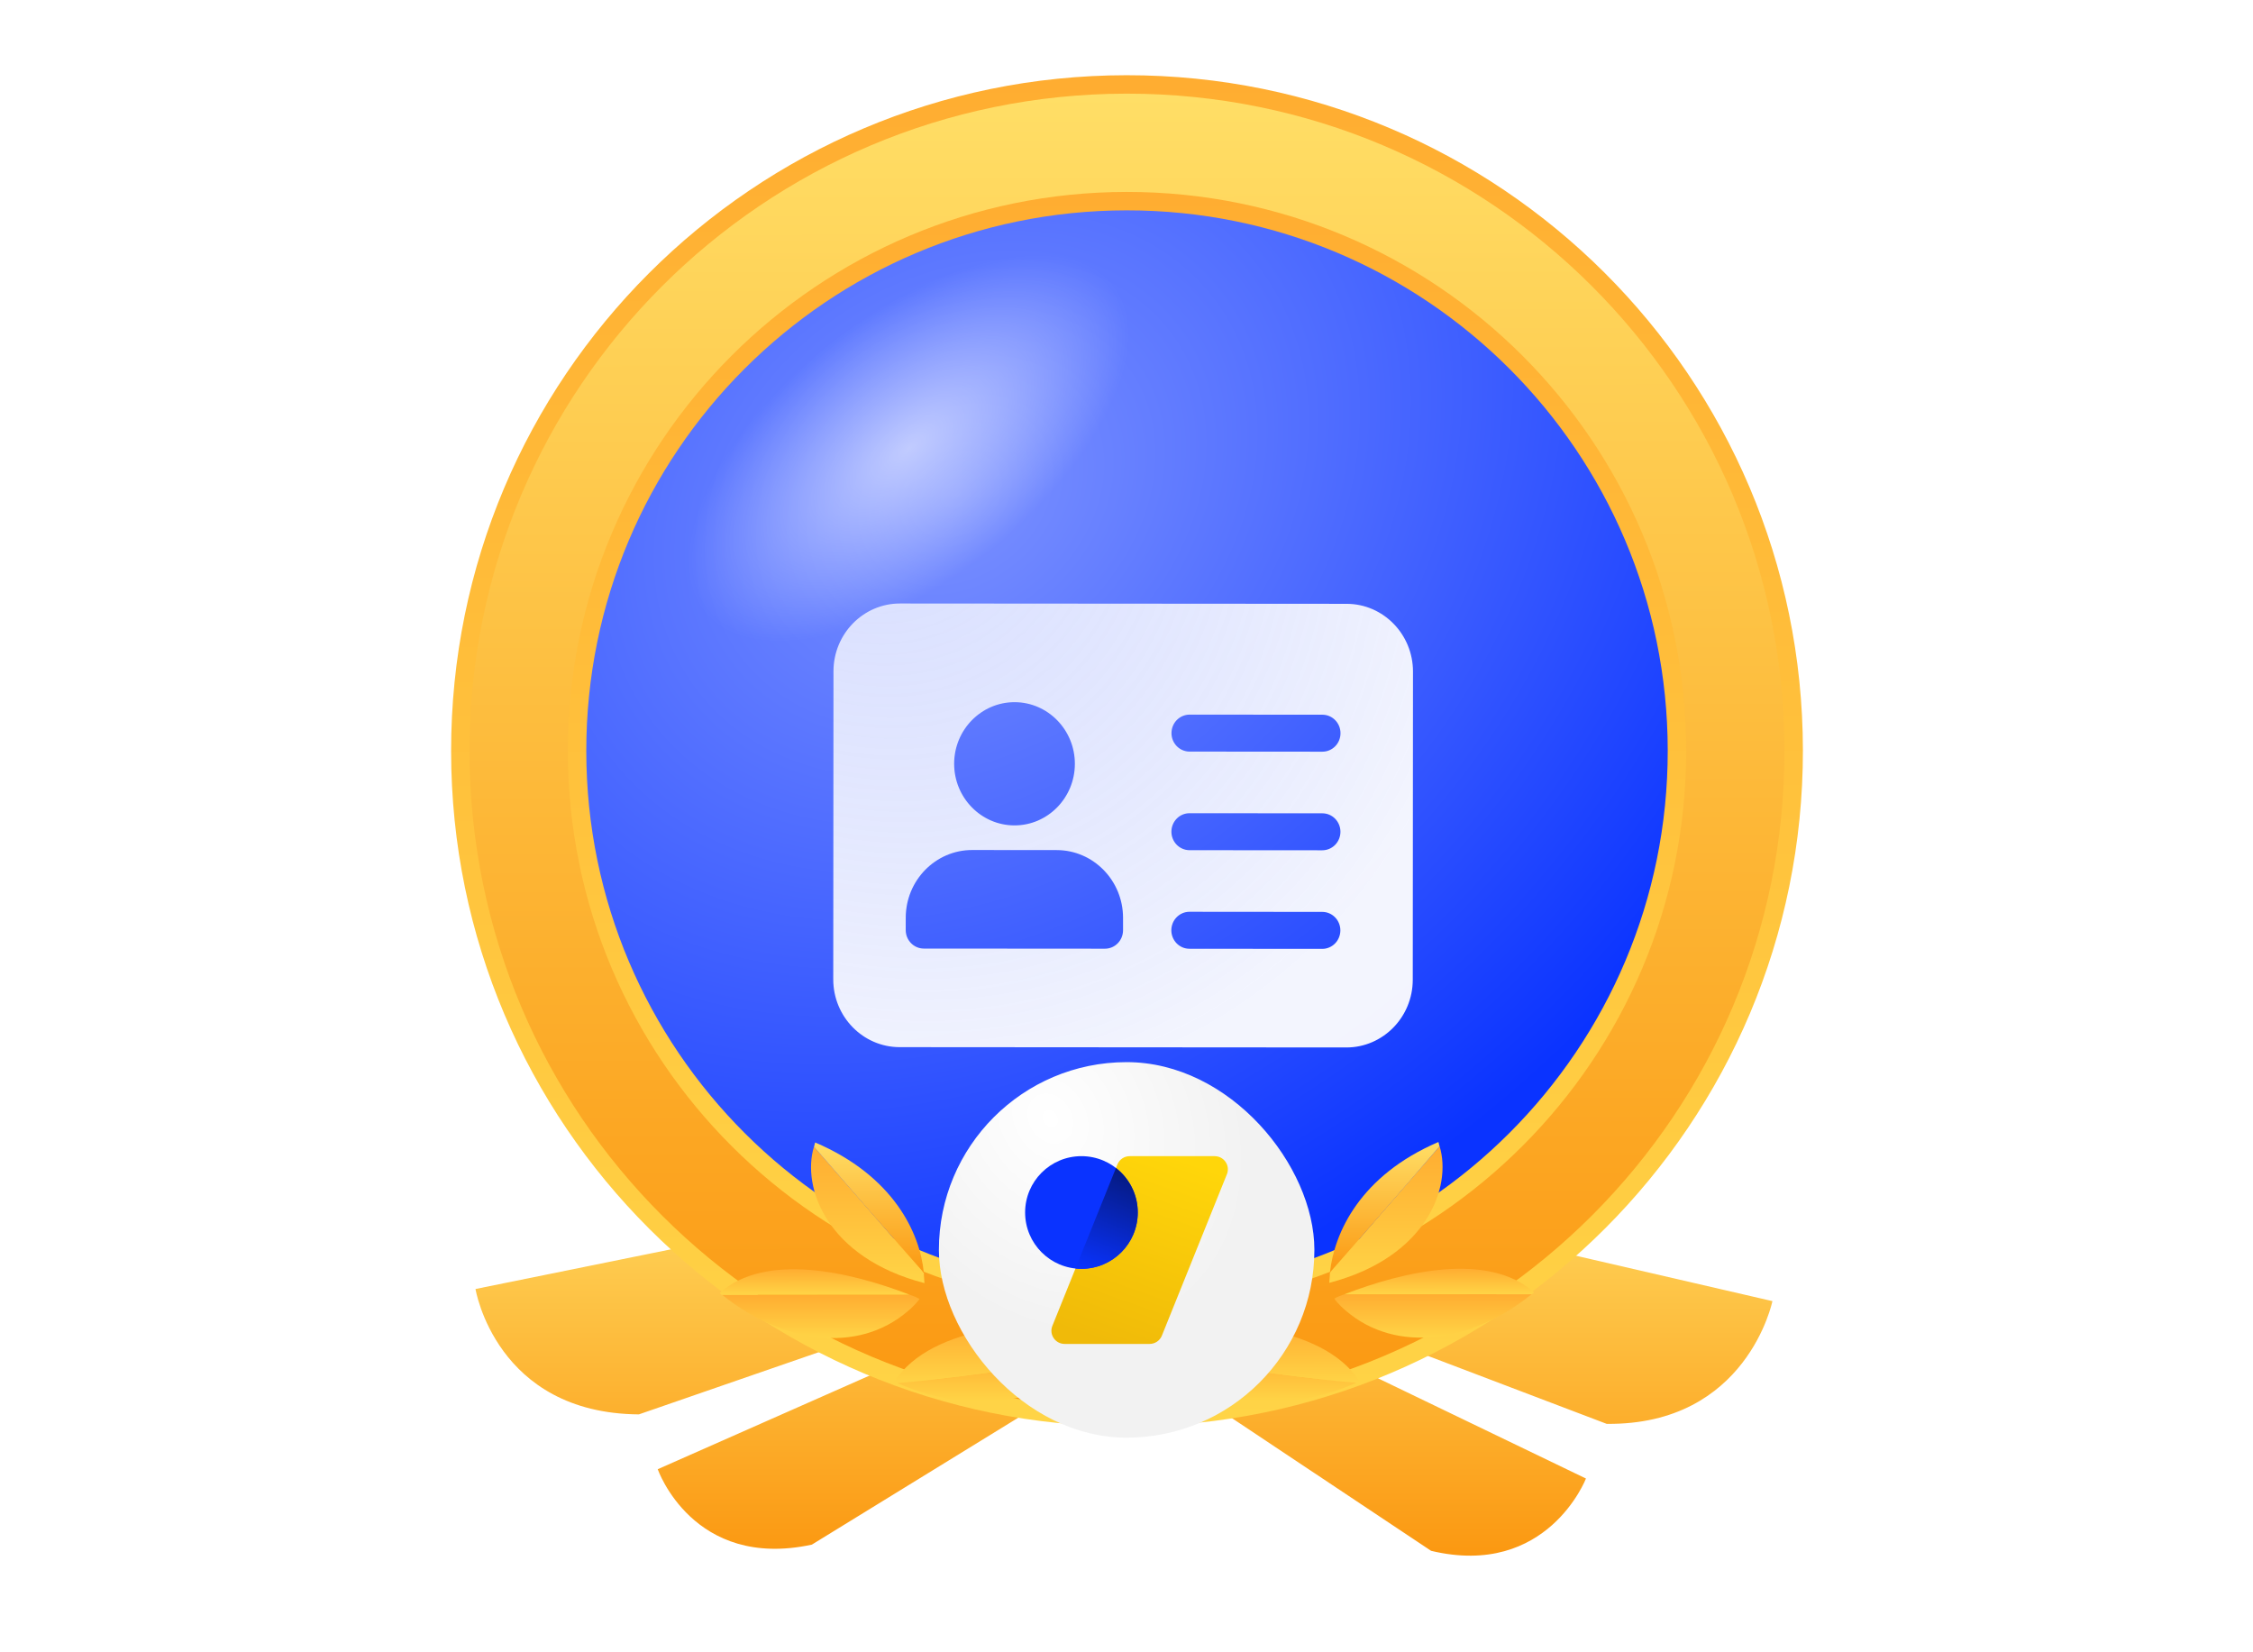 <svg width="120" height="88" viewBox="0 0 120 88" fill="none" xmlns="http://www.w3.org/2000/svg">
  <g filter="url(#filter0_i_1525_8491)">
    <path fill-rule="evenodd" clip-rule="evenodd" d="M69.192 64.85L69.159 63.846L67.77 64.521L63.214 63.468L59.759 62L59.759 62L56.68 63.524L52.478 64.377L50.878 63.536L50.795 64.719L25 69.954C25 69.954 26.085 76.574 33.702 76.632L54.298 69.51L55.545 70.34L34.706 79.552C34.706 79.552 36.578 84.931 42.914 83.569L59.81 73.181L75.899 83.899C82.088 85.373 84.146 80.048 84.146 80.048L64.243 70.455L65.554 69.649L85.249 77.136C92.729 77.214 94.077 70.599 94.077 70.599L69.192 64.85ZM59.74 68.044L59.435 68.138L59.957 68.39L60.31 68.234L59.74 68.044Z" fill="url(#paint0_linear_1525_8491)"/>
  </g>
  <path d="M60.053 75.973C79.936 75.959 96.041 59.836 96.027 39.963C96.012 20.09 79.882 3.992 60 4.006C40.118 4.021 24.012 20.143 24.027 40.017C24.041 59.89 40.171 75.988 60.053 75.973Z" fill="url(#paint1_linear_1525_8491)"/>
  <path d="M60.053 74.992C79.393 74.977 95.059 59.295 95.045 39.964C95.03 20.633 79.341 4.973 60.001 4.988C40.661 5.002 24.994 20.684 25.008 40.016C25.023 59.347 40.713 75.006 60.053 74.992Z" fill="url(#paint2_linear_1525_8491)"/>
  <path d="M60.049 69.758C76.497 69.746 89.821 56.408 89.809 39.968C89.797 23.527 76.453 10.21 60.005 10.222C43.557 10.234 30.233 23.572 30.245 40.012C30.257 56.452 43.601 69.77 60.049 69.758Z" fill="url(#paint3_linear_1525_8491)"/>
  <g filter="url(#filter1_i_1525_8491)">
    <path d="M60.048 68.776C75.954 68.765 88.839 55.867 88.827 39.968C88.815 24.07 75.911 11.191 60.006 11.203C44.1 11.215 31.215 24.113 31.227 40.011C31.239 55.91 44.142 68.788 60.048 68.776Z" fill="url(#paint4_radial_1525_8491)"/>
    <path d="M60.048 68.776C75.954 68.765 88.839 55.867 88.827 39.968C88.815 24.07 75.911 11.191 60.006 11.203C44.1 11.215 31.215 24.113 31.227 40.011C31.239 55.91 44.142 68.788 60.048 68.776Z" fill="url(#paint5_radial_1525_8491)" fill-opacity="0.8"/>
  </g>
  <g filter="url(#filter2_d_1525_8491)">
    <path d="M71.725 28.159L47.933 28.142C45.982 28.14 44.395 29.758 44.393 31.749L44.381 48.157C44.38 50.148 45.964 51.768 47.915 51.77L71.708 51.787C73.659 51.789 75.246 50.171 75.247 48.18L75.259 31.772C75.261 29.78 73.676 28.161 71.725 28.159ZM54.038 33.397C55.81 33.398 57.252 34.872 57.25 36.681C57.249 38.49 55.805 39.962 54.033 39.96C52.261 39.959 50.819 38.485 50.82 36.676C50.821 34.867 52.266 33.396 54.038 33.397ZM59.816 45.543C59.816 46.087 59.383 46.528 58.851 46.527L49.205 46.52C48.673 46.52 48.241 46.078 48.241 45.535L48.242 44.878C48.243 42.887 49.83 41.27 51.781 41.271L56.282 41.275C58.233 41.276 59.818 42.896 59.816 44.887L59.816 45.543ZM70.425 46.536L63.352 46.53C62.819 46.53 62.388 46.089 62.388 45.545C62.389 45.002 62.821 44.561 63.353 44.561L70.427 44.567C70.959 44.567 71.391 45.008 71.391 45.552C71.39 46.095 70.958 46.536 70.425 46.536ZM70.429 41.285L63.356 41.28C62.823 41.279 62.392 40.838 62.392 40.295C62.392 39.751 62.825 39.31 63.357 39.311L70.431 39.316C70.963 39.316 71.395 39.758 71.395 40.301C71.394 40.845 70.962 41.285 70.429 41.285ZM70.433 36.034L63.36 36.029C62.827 36.029 62.395 35.587 62.396 35.044C62.396 34.501 62.829 34.06 63.361 34.06L70.435 34.065C70.967 34.066 71.399 34.507 71.398 35.051C71.398 35.594 70.966 36.035 70.433 36.034Z" fill="url(#paint6_radial_1525_8491)"/>
  </g>
  <g filter="url(#filter3_d_1525_8491)">
    <path d="M69.256 64.725L61.739 70.538C66.896 70.567 69.455 67.353 69.256 64.725Z" fill="url(#paint7_linear_1525_8491)"/>
    <path d="M69.256 64.595C64.659 65.182 61.868 67.65 60.885 70.506C61.181 70.538 61.444 70.538 61.739 70.538L69.256 64.725C69.256 64.66 69.256 64.627 69.256 64.595Z" fill="url(#paint8_linear_1525_8491)"/>
    <path d="M60.919 71.155C61.083 71.674 61.346 72.193 61.675 72.647C65.059 73.65 70.249 74.133 72.219 74.326C72.285 74.294 72.351 74.261 72.416 74.229C70.411 71.116 64.663 70.925 60.919 71.155Z" fill="url(#paint9_linear_1525_8491)"/>
    <path d="M72.252 74.294C70.282 74.133 65.092 73.618 61.708 72.615C63.549 75.079 67.82 76.276 72.252 74.294Z" fill="url(#paint10_linear_1525_8491)"/>
    <path d="M50.779 64.738L58.304 70.541C53.148 70.577 50.584 67.367 50.779 64.738Z" fill="url(#paint11_linear_1525_8491)"/>
    <path d="M50.778 64.609C55.377 65.189 58.171 67.653 59.158 70.507C58.863 70.54 58.6 70.54 58.304 70.54L50.778 64.738C50.778 64.673 50.778 64.641 50.778 64.609Z" fill="url(#paint12_linear_1525_8491)"/>
    <path d="M59.126 71.156C58.962 71.676 58.7 72.195 58.371 72.65C54.989 73.658 49.8 74.148 47.829 74.345C47.764 74.312 47.698 74.28 47.632 74.247C49.633 71.131 55.381 70.932 59.126 71.156Z" fill="url(#paint13_linear_1525_8491)"/>
    <path d="M47.797 74.312C49.767 74.148 54.956 73.625 58.339 72.617C56.501 75.084 52.232 76.288 47.797 74.312Z" fill="url(#paint14_linear_1525_8491)"/>
    <path d="M70.803 68.974C76.025 67.607 77.336 63.843 76.677 61.702C74.413 64.299 72.214 66.864 70.836 68.422C70.836 68.617 70.803 68.812 70.803 68.974Z" fill="url(#paint15_linear_1525_8491)"/>
    <path d="M70.836 68.422C72.214 66.864 74.446 64.299 76.677 61.702C76.644 61.637 76.644 61.539 76.611 61.475C72.441 63.262 71.064 66.313 70.836 68.422Z" fill="url(#paint16_linear_1525_8491)"/>
    <path d="M71.691 70.466C74.386 72.767 78.393 72.148 81.577 69.582L71.592 69.59C71.395 69.655 71.231 69.72 71.067 69.817C71.067 69.817 71.264 70.109 71.691 70.466Z" fill="url(#paint17_linear_1525_8491)"/>
    <path d="M81.708 69.485C79.276 67.313 74.777 68.354 71.592 69.59L81.577 69.582C81.642 69.55 81.675 69.517 81.708 69.485Z" fill="url(#paint18_linear_1525_8491)"/>
    <path d="M49.238 68.99C44.014 67.631 42.698 63.868 43.353 61.726C45.621 64.32 47.824 66.882 49.204 68.438C49.205 68.633 49.237 68.828 49.238 68.99Z" fill="url(#paint19_linear_1525_8491)"/>
    <path d="M49.205 68.438C47.824 66.882 45.589 64.32 43.353 61.726C43.386 61.661 43.386 61.564 43.419 61.499C47.591 63.281 49.006 66.329 49.205 68.438Z" fill="url(#paint20_linear_1525_8491)"/>
    <path d="M48.352 70.483C45.661 72.789 41.653 72.175 38.465 69.614L48.45 69.607C48.647 69.672 48.812 69.737 48.976 69.834C48.976 69.834 48.779 70.126 48.352 70.483Z" fill="url(#paint21_linear_1525_8491)"/>
    <path d="M38.334 69.517C40.762 67.341 45.263 68.376 48.45 69.607L38.432 69.614C38.399 69.582 38.366 69.549 38.334 69.517Z" fill="url(#paint22_linear_1525_8491)"/>
  </g>
  <g filter="url(#filter4_di_1525_8491)">
    <rect x="50" y="60" width="20" height="20" rx="10" transform="rotate(-0.043 50 60)" fill="url(#paint23_radial_1525_8491)"/>
    <path d="M59.516 65.44C59.623 65.174 59.882 65 60.17 65L64.694 65C65.193 65 65.534 65.5 65.349 65.96L61.884 74.56C61.777 74.826 61.518 75 61.23 75L56.706 75C56.207 75 55.866 74.5 56.051 74.04L59.516 65.44Z" fill="url(#paint24_linear_1525_8491)"/>
    <path d="M57.6 71C59.257 71 60.6 69.657 60.6 68C60.6 66.343 59.257 65 57.6 65C55.943 65 54.6 66.343 54.6 68C54.6 69.657 55.943 71 57.6 71Z" fill="#0A33FF"/>
    <path d="M60.6 68C60.6 69.657 59.257 71 57.6 71C57.492 71 57.387 70.994 57.282 70.983L59.439 65.63C60.145 66.179 60.6 67.036 60.6 68Z" fill="url(#paint25_linear_1525_8491)"/>
  </g>
  <defs>
    <filter id="filter0_i_1525_8491" x="25" y="62" width="69.077" height="22.157" filterUnits="userSpaceOnUse" color-interpolation-filters="sRGB">
      <feFlood flood-opacity="0" result="BackgroundImageFix"/>
      <feBlend mode="normal" in="SourceGraphic" in2="BackgroundImageFix" result="shape"/>
      <feColorMatrix in="SourceAlpha" type="matrix" values="0 0 0 0 0 0 0 0 0 0 0 0 0 0 0 0 0 0 127 0" result="hardAlpha"/>
      <feOffset dx="0.326" dy="-1.303"/>
      <feComposite in2="hardAlpha" operator="arithmetic" k2="-1" k3="1"/>
      <feColorMatrix type="matrix" values="0 0 0 0 1 0 0 0 0 1 0 0 0 0 1 0 0 0 0.2 0"/>
      <feBlend mode="normal" in2="shape" result="effect1_innerShadow_1525_8491"/>
    </filter>
    <filter id="filter1_i_1525_8491" x="31.227" y="11.203" width="57.6" height="57.574" filterUnits="userSpaceOnUse" color-interpolation-filters="sRGB">
      <feFlood flood-opacity="0" result="BackgroundImageFix"/>
      <feBlend mode="normal" in="SourceGraphic" in2="BackgroundImageFix" result="shape"/>
      <feColorMatrix in="SourceAlpha" type="matrix" values="0 0 0 0 0 0 0 0 0 0 0 0 0 0 0 0 0 0 127 0" result="hardAlpha"/>
      <feOffset/>
      <feGaussianBlur stdDeviation="1.962"/>
      <feComposite in2="hardAlpha" operator="arithmetic" k2="-1" k3="1"/>
      <feColorMatrix type="matrix" values="0 0 0 0 0 0 0 0 0 0 0 0 0 0 0 0 0 0 0.28 0"/>
      <feBlend mode="normal" in2="shape" result="effect1_innerShadow_1525_8491"/>
    </filter>
    <filter id="filter2_d_1525_8491" x="12.381" y="0.142" width="94.878" height="87.645" filterUnits="userSpaceOnUse" color-interpolation-filters="sRGB">
      <feFlood flood-opacity="0" result="BackgroundImageFix"/>
      <feColorMatrix in="SourceAlpha" type="matrix" values="0 0 0 0 0 0 0 0 0 0 0 0 0 0 0 0 0 0 127 0" result="hardAlpha"/>
      <feOffset dy="4"/>
      <feGaussianBlur stdDeviation="16"/>
      <feColorMatrix type="matrix" values="0 0 0 0 0 0 0 0 0 0 0 0 0 0 0 0 0 0 0.24 0"/>
      <feBlend mode="normal" in2="BackgroundImageFix" result="effect1_dropShadow_1525_8491"/>
      <feBlend mode="normal" in="SourceGraphic" in2="effect1_dropShadow_1525_8491" result="shape"/>
    </filter>
    <filter id="filter3_d_1525_8491" x="21.393" y="44.639" width="77.243" height="32.637" filterUnits="userSpaceOnUse" color-interpolation-filters="sRGB">
      <feFlood flood-opacity="0" result="BackgroundImageFix"/>
      <feColorMatrix in="SourceAlpha" type="matrix" values="0 0 0 0 0 0 0 0 0 0 0 0 0 0 0 0 0 0 127 0" result="hardAlpha"/>
      <feOffset dy="-0.652"/>
      <feGaussianBlur stdDeviation="1.303"/>
      <feColorMatrix type="matrix" values="0 0 0 0 0 0 0 0 0 0 0 0 0 0 0 0 0 0 0.24 0"/>
      <feBlend mode="normal" in2="BackgroundImageFix" result="effect1_dropShadow_1525_8491"/>
      <feBlend mode="normal" in="SourceGraphic" in2="effect1_dropShadow_1525_8491" result="shape"/>
    </filter>
    <filter id="filter4_di_1525_8491" x="45.434" y="54.278" width="29.146" height="29.146" filterUnits="userSpaceOnUse" color-interpolation-filters="sRGB">
      <feFlood flood-opacity="0" result="BackgroundImageFix"/>
      <feColorMatrix in="SourceAlpha" type="matrix" values="0 0 0 0 0 0 0 0 0 0 0 0 0 0 0 0 0 0 127 0" result="hardAlpha"/>
      <feOffset dy="-1.141"/>
      <feGaussianBlur stdDeviation="2.283"/>
      <feColorMatrix type="matrix" values="0 0 0 0 0 0 0 0 0 0 0 0 0 0 0 0 0 0 0.2 0"/>
      <feBlend mode="normal" in2="BackgroundImageFix" result="effect1_dropShadow_1525_8491"/>
      <feBlend mode="normal" in="SourceGraphic" in2="effect1_dropShadow_1525_8491" result="shape"/>
      <feColorMatrix in="SourceAlpha" type="matrix" values="0 0 0 0 0 0 0 0 0 0 0 0 0 0 0 0 0 0 127 0" result="hardAlpha"/>
      <feOffset dy="-2.283"/>
      <feGaussianBlur stdDeviation="0.571"/>
      <feComposite in2="hardAlpha" operator="arithmetic" k2="-1" k3="1"/>
      <feColorMatrix type="matrix" values="0 0 0 0 0 0 0 0 0 0 0 0 0 0 0 0 0 0 0.05 0"/>
      <feBlend mode="normal" in2="shape" result="effect2_innerShadow_1525_8491"/>
    </filter>
    <linearGradient id="paint0_linear_1525_8491" x1="59.539" y1="62" x2="59.539" y2="84.157" gradientUnits="userSpaceOnUse">
      <stop stop-color="#FFDE66"/>
      <stop offset="1" stop-color="#FB9811"/>
    </linearGradient>
    <linearGradient id="paint1_linear_1525_8491" x1="60" y1="4.006" x2="60.053" y2="75.973" gradientUnits="userSpaceOnUse">
      <stop stop-color="#FFAD31"/>
      <stop offset="1" stop-color="#FFD446"/>
    </linearGradient>
    <linearGradient id="paint2_linear_1525_8491" x1="60.001" y1="4.988" x2="60.053" y2="74.992" gradientUnits="userSpaceOnUse">
      <stop stop-color="#FFDE66"/>
      <stop offset="1" stop-color="#FB9811"/>
    </linearGradient>
    <linearGradient id="paint3_linear_1525_8491" x1="60.005" y1="10.222" x2="60.049" y2="69.758" gradientUnits="userSpaceOnUse">
      <stop stop-color="#FFAD31"/>
      <stop offset="1" stop-color="#FFD446"/>
    </linearGradient>
    <radialGradient id="paint4_radial_1525_8491" cx="0" cy="0" r="1" gradientUnits="userSpaceOnUse" gradientTransform="translate(50.93 26.405) rotate(53.459) scale(43.385 55.219)">
      <stop stop-color="#7B91FF"/>
      <stop offset="1" stop-color="#0A33FF"/>
    </radialGradient>
    <radialGradient id="paint5_radial_1525_8491" cx="0" cy="0" r="1" gradientUnits="userSpaceOnUse" gradientTransform="translate(48.384 23.864) rotate(51.285) scale(6.98 13.976)">
      <stop stop-color="white" stop-opacity="0.7"/>
      <stop offset="1" stop-color="white" stop-opacity="0"/>
    </radialGradient>
    <radialGradient id="paint6_radial_1525_8491" cx="0" cy="0" r="1" gradientUnits="userSpaceOnUse" gradientTransform="translate(45.688 19.746) rotate(54.831) scale(39.193 34.113)">
      <stop stop-color="white" stop-opacity="0.7"/>
      <stop offset="0.932" stop-color="#FEFEFE" stop-opacity="0.95"/>
    </radialGradient>
    <linearGradient id="paint7_linear_1525_8491" x1="65.501" y1="64.727" x2="65.505" y2="70.535" gradientUnits="userSpaceOnUse">
      <stop stop-color="#FFAD31"/>
      <stop offset="1" stop-color="#FFD446"/>
    </linearGradient>
    <linearGradient id="paint8_linear_1525_8491" x1="65.069" y1="64.598" x2="65.073" y2="70.535" gradientUnits="userSpaceOnUse">
      <stop stop-color="#FFDE66"/>
      <stop offset="1" stop-color="#FB9811"/>
    </linearGradient>
    <linearGradient id="paint9_linear_1525_8491" x1="66.666" y1="71.084" x2="66.669" y2="74.331" gradientUnits="userSpaceOnUse">
      <stop stop-color="#FFAD31"/>
      <stop offset="1" stop-color="#FFD446"/>
    </linearGradient>
    <linearGradient id="paint10_linear_1525_8491" x1="66.98" y1="72.611" x2="66.982" y2="75.29" gradientUnits="userSpaceOnUse">
      <stop stop-color="#FFAD31"/>
      <stop offset="1" stop-color="#FFD446"/>
    </linearGradient>
    <linearGradient id="paint11_linear_1525_8491" x1="54.534" y1="64.736" x2="54.538" y2="70.544" gradientUnits="userSpaceOnUse">
      <stop stop-color="#FFAD31"/>
      <stop offset="1" stop-color="#FFD446"/>
    </linearGradient>
    <linearGradient id="paint12_linear_1525_8491" x1="54.966" y1="64.605" x2="54.971" y2="70.543" gradientUnits="userSpaceOnUse">
      <stop stop-color="#FFDE66"/>
      <stop offset="1" stop-color="#FB9811"/>
    </linearGradient>
    <linearGradient id="paint13_linear_1525_8491" x1="53.378" y1="71.094" x2="53.38" y2="74.34" gradientUnits="userSpaceOnUse">
      <stop stop-color="#FFAD31"/>
      <stop offset="1" stop-color="#FFD446"/>
    </linearGradient>
    <linearGradient id="paint14_linear_1525_8491" x1="53.067" y1="72.621" x2="53.069" y2="75.3" gradientUnits="userSpaceOnUse">
      <stop stop-color="#FFAD31"/>
      <stop offset="1" stop-color="#FFD446"/>
    </linearGradient>
    <linearGradient id="paint15_linear_1525_8491" x1="73.816" y1="61.704" x2="73.821" y2="68.972" gradientUnits="userSpaceOnUse">
      <stop stop-color="#FFAD31"/>
      <stop offset="1" stop-color="#FFD446"/>
    </linearGradient>
    <linearGradient id="paint16_linear_1525_8491" x1="73.754" y1="61.477" x2="73.759" y2="68.42" gradientUnits="userSpaceOnUse">
      <stop stop-color="#FFDE66"/>
      <stop offset="1" stop-color="#FB9811"/>
    </linearGradient>
    <linearGradient id="paint17_linear_1525_8491" x1="76.322" y1="69.586" x2="76.323" y2="71.892" gradientUnits="userSpaceOnUse">
      <stop stop-color="#FFAD31"/>
      <stop offset="1" stop-color="#FFD446"/>
    </linearGradient>
    <linearGradient id="paint18_linear_1525_8491" x1="76.649" y1="68.226" x2="76.65" y2="69.586" gradientUnits="userSpaceOnUse">
      <stop stop-color="#FFAD31"/>
      <stop offset="1" stop-color="#FFD446"/>
    </linearGradient>
    <linearGradient id="paint19_linear_1525_8491" x1="46.215" y1="61.724" x2="46.22" y2="68.992" gradientUnits="userSpaceOnUse">
      <stop stop-color="#FFAD31"/>
      <stop offset="1" stop-color="#FFD446"/>
    </linearGradient>
    <linearGradient id="paint20_linear_1525_8491" x1="46.276" y1="61.497" x2="46.281" y2="68.441" gradientUnits="userSpaceOnUse">
      <stop stop-color="#FFDE66"/>
      <stop offset="1" stop-color="#FB9811"/>
    </linearGradient>
    <linearGradient id="paint21_linear_1525_8491" x1="43.721" y1="69.611" x2="43.722" y2="71.916" gradientUnits="userSpaceOnUse">
      <stop stop-color="#FFAD31"/>
      <stop offset="1" stop-color="#FFD446"/>
    </linearGradient>
    <linearGradient id="paint22_linear_1525_8491" x1="43.391" y1="68.251" x2="43.392" y2="69.611" gradientUnits="userSpaceOnUse">
      <stop stop-color="#FFAD31"/>
      <stop offset="1" stop-color="#FFD446"/>
    </linearGradient>
    <radialGradient id="paint23_radial_1525_8491" cx="0" cy="0" r="1" gradientUnits="userSpaceOnUse" gradientTransform="translate(55.952 63) rotate(58.279) scale(12.226 9.82)">
      <stop stop-color="white"/>
      <stop offset="1" stop-color="#F2F2F2"/>
    </radialGradient>
    <linearGradient id="paint24_linear_1525_8491" x1="62.564" y1="65" x2="59.028" y2="75.012" gradientUnits="userSpaceOnUse">
      <stop stop-color="#FFD60A"/>
      <stop offset="1" stop-color="#F0BA09"/>
    </linearGradient>
    <linearGradient id="paint25_linear_1525_8491" x1="59.417" y1="65.633" x2="57.274" y2="70.974" gradientUnits="userSpaceOnUse">
      <stop stop-color="#051A80"/>
      <stop offset="1" stop-color="#0A33FF"/>
    </linearGradient>
  </defs>
</svg>
